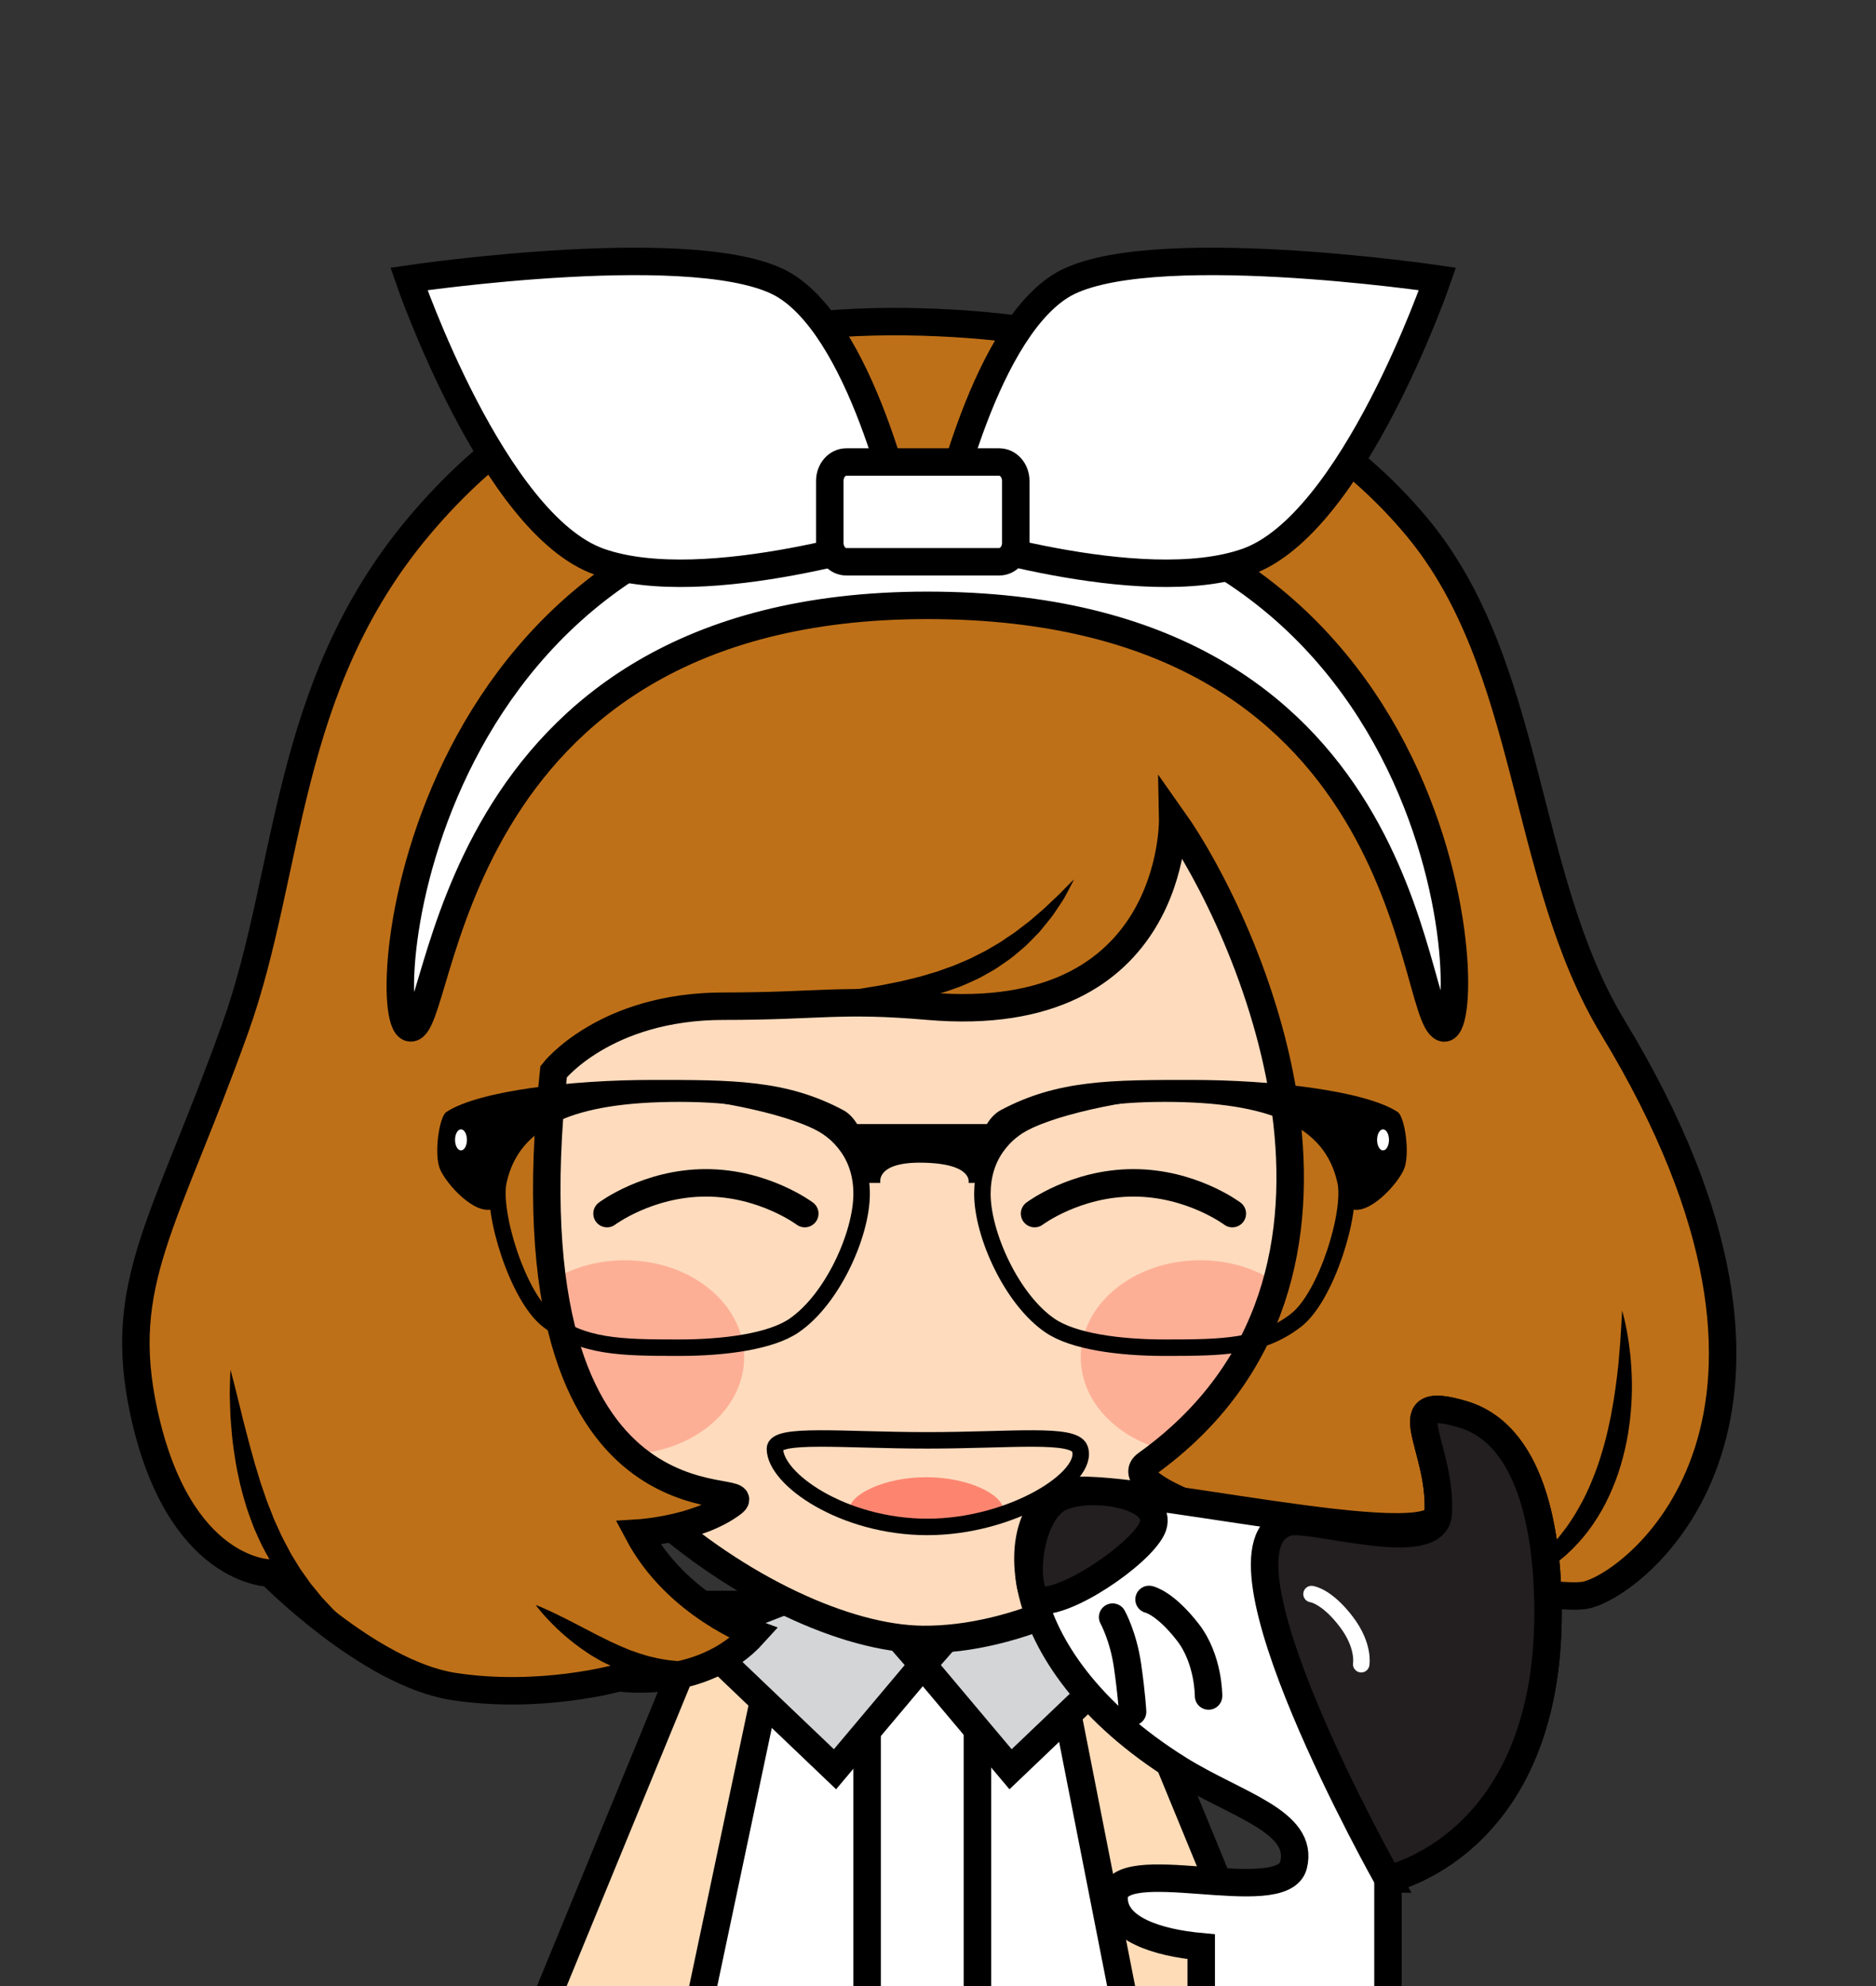 <?xml version="1.0" encoding="utf-8"?>
<!-- Generator: Adobe Illustrator 17.0.0, SVG Export Plug-In . SVG Version: 6.00 Build 0)  -->
<!DOCTYPE svg PUBLIC "-//W3C//DTD SVG 1.1//EN" "http://www.w3.org/Graphics/SVG/1.1/DTD/svg11.dtd">
<svg version="1.1" id="Layer_7" xmlns="http://www.w3.org/2000/svg" xmlns:xlink="http://www.w3.org/1999/xlink" x="0px" y="0px"
	 width="341.5px" height="361.618px" viewBox="0 0 341.5 361.618" enable-background="new 0 0 341.5 361.618" xml:space="preserve">
<rect x="0" y="0" width="341.5" height="361.618" fill="#333333" stroke="none"/>
<g id="body">
	<polygon fill="#FEDCB8" stroke="#000000" stroke-width="5" stroke-miterlimit="10" points="129,292.118 99,365.118 133,365.118 
		151.99,292.118 	"/>
	<polygon fill="#FEDCB8" stroke="#000000" stroke-width="5" stroke-miterlimit="10" points="200.99,292.118 230.99,365.118 
		196.99,365.118 178,292.118 	"/>
	<polygon fill="#FFFFFF" stroke="#000000" stroke-width="5" stroke-linecap="round" stroke-miterlimit="10" points="141,300.118 
		126,371.118 205.959,371.118 192,300.118 	"/>
	<g id="Layer_22">
		
			<rect x="157.845" y="300.485" fill="#FFFFFF" stroke="#000000" stroke-width="5" stroke-linecap="round" stroke-miterlimit="10" width="20.082" height="70.633"/>
	</g>
	<polygon fill="#D3D5D6" stroke="#000000" stroke-width="5" stroke-linecap="round" stroke-miterlimit="10" points="136,294.118 
		130,301.118 152,322.118 167.979,303.118 154,287.118 	"/>
	<polygon fill="#D3D5D6" stroke="#000000" stroke-width="5" stroke-linecap="round" stroke-miterlimit="10" points="
		199.959,294.118 205.959,301.118 183.959,322.118 167.979,303.118 181.959,287.118 	"/>
</g>
<g id="Layer_3">
	<path fill="#FEDBBD" stroke="#000000" stroke-width="5" stroke-miterlimit="10" d="M246.948,216.737
		c0,45.147-45.376,82.048-78.968,81.746c-27.928-0.251-78.968-36.599-78.968-81.746s35.355-81.746,78.968-81.746
		S246.948,171.59,246.948,216.737z"/>
</g>
<g id="Layer_14">
	<ellipse opacity="0.5" fill="#FD8570" cx="113.722" cy="247.115" rx="21.736" ry="17.664"/>
	<ellipse opacity="0.5" fill="#FD8570" cx="218.471" cy="247.115" rx="21.736" ry="17.664"/>
</g>
<g id="hair">
	<g id="Layer_2">
		<path fill="#BE7018" stroke="#000000" stroke-width="5" stroke-miterlimit="10" d="M167.979,58.626
			c-31.963-0.931-66.082,6.6-91.805,37.302c-24.603,29.365-23.161,62.758-33.333,91.19c-12.733,35.59-21.745,46.368-16.667,69.921
			c6.349,29.449,23.016,29.365,23.016,29.365s17.885,18.239,33.333,20.635c15.873,2.462,30.159-1.587,30.159-1.587
			s15.123,2.381,24.551-8.063c0,0-14.07-5.1-21.062-18.271c0,0,10.796-0.651,17.145-5.413c6.349-4.762-42.063,9.524-32.54-78.592
			c0,0,9.29-11.921,30.952-11.921c17.46,0,21.144-1.392,37.214,0c45.325,3.926,44.532-34.09,44.532-34.09
			c13.492,19.048,42.857,83.333-4.762,117.46c-9.826,7.042,70.635,26.19,80.159,23.81s47.619-32.54,4.762-103.254
			c-16.708-27.568-14.646-65.906-35.714-91.19C233.997,67.216,196.961,59.47,167.979,58.626z"/>
	</g>
	<g id="Layer_11">
		<g>
			<path d="M144.5,181.686c0,0,0.912-0.163,2.506-0.368c1.578-0.206,3.832-0.5,6.537-0.852c0.669-0.1,1.366-0.204,2.088-0.312
				c0.721-0.1,1.464-0.197,2.221-0.346c0.758-0.125,1.536-0.254,2.332-0.385c0.787-0.156,1.591-0.316,2.408-0.479
				c1.641-0.287,3.284-0.76,4.969-1.155c0.827-0.245,1.66-0.492,2.497-0.74c0.841-0.232,1.643-0.575,2.469-0.856
				c0.834-0.263,1.632-0.604,2.423-0.955c0.791-0.351,1.607-0.643,2.353-1.06c0.754-0.399,1.531-0.749,2.265-1.154
				c0.724-0.425,1.44-0.845,2.144-1.258c0.714-0.403,1.341-0.91,2.011-1.332c0.33-0.22,0.656-0.437,0.978-0.652
				c0.307-0.237,0.61-0.471,0.908-0.702c0.604-0.461,1.192-0.909,1.761-1.342c0.546-0.468,1.073-0.92,1.579-1.354
				c1.032-0.856,1.91-1.722,2.711-2.478c0.402-0.379,0.779-0.734,1.127-1.062c0.334-0.344,0.64-0.66,0.917-0.946
				c1.113-1.143,1.796-1.781,1.796-1.781s-0.391,0.831-1.159,2.257c-0.193,0.357-0.408,0.752-0.641,1.182
				c-0.248,0.421-0.553,0.85-0.861,1.324c-0.622,0.945-1.311,2.033-2.231,3.089c-0.445,0.545-0.908,1.113-1.387,1.7
				c-0.53,0.545-1.078,1.108-1.642,1.687c-0.284,0.289-0.571,0.585-0.875,0.869c-0.317,0.27-0.638,0.544-0.962,0.82
				c-0.656,0.545-1.306,1.135-2.032,1.649c-0.733,0.507-1.478,1.022-2.232,1.543c-0.768,0.501-1.593,0.931-2.408,1.392
				c-0.807,0.481-1.672,0.857-2.538,1.241c-0.862,0.393-1.731,0.779-2.633,1.074c-0.9,0.296-1.783,0.653-2.693,0.893
				c-0.91,0.237-1.816,0.473-2.715,0.708c-0.902,0.21-1.809,0.351-2.7,0.515c-0.889,0.178-1.773,0.291-2.646,0.373
				c-0.871,0.085-1.724,0.208-2.563,0.252c-0.838,0.036-1.657,0.071-2.455,0.105c-1.593,0.091-3.099-0.024-4.482-0.045
				c-1.384-0.03-2.655-0.184-3.773-0.277c-1.122-0.078-2.081-0.251-2.877-0.363C145.408,181.869,144.5,181.686,144.5,181.686z"/>
		</g>
		<g>
			<path d="M41.952,249.421c0,0,0.279,0.926,0.688,2.557c0.391,1.639,1.004,3.948,1.655,6.704c0.376,1.371,0.727,2.867,1.157,4.424
				c0.441,1.555,0.851,3.205,1.39,4.868c0.274,0.83,0.479,1.698,0.79,2.537c0.29,0.845,0.584,1.701,0.88,2.563
				c0.295,0.861,0.676,1.692,0.993,2.553c0.309,0.866,0.692,1.698,1.085,2.525c0.705,1.697,1.612,3.278,2.45,4.865
				c0.477,0.757,0.941,1.515,1.392,2.271c0.46,0.75,1.01,1.421,1.485,2.134c0.251,0.346,0.476,0.71,0.743,1.033
				c0.268,0.324,0.533,0.645,0.795,0.963c0.535,0.627,1.001,1.299,1.562,1.854c1.087,1.142,2.081,2.28,3.135,3.195
				c0.514,0.477,1.006,0.933,1.474,1.368c0.494,0.41,0.962,0.799,1.402,1.164c0.44,0.37,0.862,0.705,1.238,1.039
				c0.391,0.312,0.766,0.576,1.098,0.828c1.334,0.998,2.089,1.618,2.089,1.618s-0.908-0.306-2.486-0.928
				c-0.392-0.16-0.835-0.323-1.304-0.528c-0.462-0.218-0.947-0.481-1.475-0.749c-0.529-0.273-1.091-0.564-1.684-0.87
				c-0.578-0.334-1.15-0.739-1.77-1.135c-0.602-0.418-1.287-0.789-1.897-1.299c-0.622-0.5-1.264-1.017-1.925-1.549
				c-0.681-0.516-1.25-1.182-1.906-1.792c-0.65-0.618-1.286-1.277-1.867-2.005c-0.591-0.718-1.229-1.427-1.781-2.209
				c-0.549-0.785-1.098-1.586-1.642-2.401c-0.997-1.676-1.989-3.405-2.77-5.219c-0.413-0.899-0.812-1.802-1.132-2.728
				c-0.337-0.919-0.686-1.834-0.972-2.754c-0.55-1.848-1.078-3.669-1.425-5.46c-0.421-1.778-0.656-3.52-0.906-5.164
				c-0.245-1.644-0.337-3.214-0.474-4.652c-0.121-1.441-0.141-2.773-0.182-3.944c-0.061-1.172-0.008-2.19-0.002-3.031
				C41.886,250.387,41.952,249.421,41.952,249.421z"/>
		</g>
		<g>
			<path d="M295.291,238.61c0,0,0.063,0.235,0.18,0.677c0.102,0.444,0.296,1.085,0.451,1.924c0.177,0.836,0.377,1.856,0.545,3.033
				c0.17,1.177,0.342,2.512,0.44,3.977c0.104,1.465,0.185,3.06,0.157,4.75c-0.016,1.691-0.123,3.477-0.322,5.321
				c-0.222,1.841-0.502,3.747-0.962,5.655c-0.449,1.909-0.999,3.835-1.718,5.711c-0.733,1.868-1.547,3.717-2.552,5.437
				c-0.993,1.724-2.101,3.352-3.324,4.808c-1.235,1.444-2.513,2.771-3.872,3.858c-0.651,0.573-1.361,1.041-2.011,1.525
				c-0.692,0.433-1.346,0.864-2.003,1.229c-1.305,0.745-2.562,1.3-3.69,1.726c-0.571,0.2-1.094,0.405-1.591,0.556
				c-0.502,0.133-0.963,0.256-1.379,0.367c-0.82,0.243-1.505,0.298-1.948,0.397c-0.45,0.073-0.69,0.112-0.69,0.112
				s0.215-0.115,0.619-0.331c0.4-0.219,1.003-0.493,1.729-0.919c0.363-0.207,0.764-0.436,1.201-0.686
				c0.423-0.266,0.88-0.555,1.369-0.863c0.961-0.632,2.001-1.396,3.091-2.26c1.074-0.888,2.178-1.904,3.251-3.057
				c1.101-1.125,2.112-2.444,3.116-3.821c0.993-1.391,1.88-2.921,2.729-4.503c0.833-1.592,1.565-3.276,2.218-4.993
				c0.679-1.709,1.198-3.486,1.7-5.239c0.492-1.758,0.868-3.525,1.223-5.242c0.66-3.445,1.087-6.725,1.375-9.564
				c0.119-1.427,0.228-2.735,0.325-3.894c0.073-1.169,0.136-2.187,0.189-3.026C295.234,239.579,295.291,238.61,295.291,238.61z"/>
		</g>
		<g>
			<path d="M97.5,292.205c0,0,0.549,0.192,1.461,0.594c0.913,0.405,2.198,0.994,3.682,1.745c1.494,0.742,3.196,1.648,4.998,2.58
				c0.456,0.223,0.909,0.463,1.368,0.707c0.462,0.227,0.929,0.458,1.401,0.69c0.464,0.246,0.944,0.46,1.42,0.674
				c0.477,0.21,0.947,0.461,1.433,0.642l1.437,0.597c0.483,0.172,0.963,0.343,1.44,0.512c0.962,0.293,1.905,0.621,2.844,0.804
				c0.932,0.25,1.855,0.355,2.739,0.515c0.887,0.066,1.741,0.213,2.541,0.21c0.404,0.022,0.791,0.042,1.159,0.062
				c0.372-0.001,0.726-0.002,1.058-0.003c0.668-0.006,1.267,0.013,1.754-0.025c0.981-0.041,1.572-0.023,1.572-0.023
				s-0.479,0.314-1.37,0.793c-0.442,0.252-0.997,0.516-1.659,0.757c-0.332,0.129-0.685,0.266-1.057,0.411
				c-0.386,0.106-0.791,0.218-1.215,0.334c-0.85,0.257-1.806,0.353-2.825,0.496c-1.018,0.042-2.115,0.115-3.233-0.02
				c-0.564-0.035-1.135-0.1-1.699-0.221c-0.564-0.114-1.156-0.189-1.713-0.369c-0.562-0.166-1.136-0.318-1.698-0.508l-1.648-0.645
				c-1.064-0.49-2.138-0.977-3.105-1.574c-0.997-0.558-1.919-1.18-2.795-1.8c-1.747-1.243-3.248-2.542-4.48-3.711
				c-1.22-1.192-2.185-2.227-2.822-2.994C97.842,292.676,97.5,292.205,97.5,292.205z"/>
		</g>
	</g>
</g>
<g id="dog">
	<g id="Layer_18">
		<path fill="#FFFFFF" stroke="#000000" stroke-width="5" stroke-miterlimit="10" d="M281.802,293.575
			c0-12.257-2.135-32.061-15.469-36.061c-13.333-4-3.796,5.71-4.531,18.061c-0.469,7.876-58.198-6.211-67.667-4
			c-10.893,2.543-12.527,29.964,20.449,50.543c10.429,6.508,22.885,9.457,20.885,17.457s-32.667-2.667-32.667,6
			c0,5.568,7.705,8.106,15.865,8.858l0,0v14.352h34v-26.667C252.667,342.118,281.802,336.118,281.802,293.575z"/>
		<path fill="#231F20" stroke="#000000" stroke-width="5" stroke-miterlimit="10" d="M281.802,293.575
			c0-12.257-2.135-32.061-15.469-36.061c-13.333-4-3.796,5.71-4.531,18.061c-0.469,7.876-23.066,0.406-27.342,1.565
			c-15.989,4.337,18.207,64.978,18.207,64.978S281.802,336.118,281.802,293.575z"/>
	</g>
	<g id="Layer_19">
		<path fill="#231F20" stroke="#000000" stroke-width="5" stroke-miterlimit="10" d="M210,277.451
			c-0.793,4.177-14.422,13.953-20.333,13.953c-3.882,0-3.05-15.953,3.469-18.829C198.544,270.188,211.029,272.031,210,277.451z"/>
	</g>
	<g id="Layer_20">
		<path fill="none" stroke="#000000" stroke-width="5" stroke-linecap="round" stroke-miterlimit="10" d="M202.538,294.421
			c0,0,1.937,3.468,2.709,8.817c0.772,5.349,0.924,8.422,0.924,8.422"/>
		<path fill="none" stroke="#000000" stroke-width="5" stroke-linecap="round" stroke-miterlimit="10" d="M209.168,291.2
			c0,0,2.892,0.583,7.088,6.009c3.796,4.908,3.744,11.572,3.744,11.572"/>
		<path fill="none" stroke="#FFFFFF" stroke-width="3" stroke-linecap="round" stroke-miterlimit="10" d="M238.745,290.222
			c0,0,2.758,0.311,6.378,5.108c3.274,4.339,2.667,7.666,2.667,7.666"/>
	</g>
</g>
<g id="hair_band">
	<g id="Layer_4">
		<path fill="#FFFFFF" stroke="#000000" stroke-width="5" stroke-miterlimit="10" d="M74.587,187.118
			c6.349,1.667,5.056-76.905,94.203-76.905s87.543,74.444,93.892,76.905c6.349,2.46,4.047-98.333-94.703-98.333
			C75.381,88.784,68.238,185.451,74.587,187.118z"/>
	</g>
	<g id="Layer_6">
		<path fill="#FFFFFF" stroke="#000000" stroke-width="5" stroke-miterlimit="10" d="M261.667,50.784c0,0-54-8-68.667,1.333
			s-21.889,44.96-21.889,44.96s36.556,12.024,55.889,5.199S261.667,50.784,261.667,50.784z"/>
		<path fill="#FFFFFF" stroke="#000000" stroke-width="5" stroke-miterlimit="10" d="M74.444,50.784c0,0,54-8,68.667,1.333
			S165,97.078,165,97.078s-36.556,12.024-55.889,5.199S74.444,50.784,74.444,50.784z"/>
	</g>
	<g id="Layer_5">
		<path fill="#FFFFFF" stroke="#000000" stroke-width="5" stroke-miterlimit="10" d="M184.905,98.845c0,1.895-1.343,3.432-3,3.432
			h-27.851c-1.657,0-3-1.537-3-3.432V87.55c0-1.895,1.343-3.432,3-3.432h27.851c1.657,0,3,1.537,3,3.432V98.845z"/>
	</g>
</g>
<g id="face">
	<path fill="#FD8570" d="M182.609,274.877c0,2.722-6.27,3.928-14.005,3.928s-14.005-1.206-14.005-3.928s6.27-5.928,14.005-5.928
		S182.609,272.155,182.609,274.877z"/>
	<path fill="none" stroke="#000000" stroke-width="5" stroke-linecap="round" stroke-miterlimit="10" d="M110.5,220.954
		c0,0,7.442-5.6,18-5.6s18,5.6,18,5.6"/>
	<path fill="none" stroke="#000000" stroke-width="5" stroke-linecap="round" stroke-miterlimit="10" d="M224.33,220.954
		c0,0-7.442-5.6-18-5.6s-18,5.6-18,5.6"/>
	<path fill="none" stroke="#000000" stroke-width="3" stroke-linecap="round" stroke-miterlimit="10" d="M196.566,263.761
		c1.894,5.21-12.424,14.239-27.75,14.239s-27.75-8.695-27.75-14.239c0-2.932,12.424-1.524,27.75-1.524
		S195.5,260.829,196.566,263.761z"/>
</g>
<g id="glasses">
	<g id="Layer_8">
		<path fill="none" stroke="#000000" stroke-width="3" stroke-miterlimit="10" d="M156.845,217.362
			c0,7.403-5.345,19.256-12.345,24.006c-4.179,2.836-12.44,4-20.899,4c-10.769,0-17.539-0.123-23.851-5
			c-5.5-4.25-10.251-19.619-9.004-25.314c2.504-11.436,13.591-15.941,32.921-15.941S156.845,204.198,156.845,217.362z"/>
		<path fill="none" stroke="#000000" stroke-width="3" stroke-miterlimit="10" d="M178.832,217.362
			c0,7.403,5.345,19.256,12.345,24.006c4.179,2.836,12.44,4,20.899,4c10.769,0,17.539-0.123,23.851-5
			c5.5-4.25,10.251-19.619,9.004-25.314c-2.504-11.436-13.591-15.941-32.921-15.941S178.832,204.198,178.832,217.362z"/>
	</g>
	<g id="Layer_9">
		<path d="M89.75,220.118c-3.333,1.167-8.489-4.518-9.648-7.25c-1.152-2.717-0.16-9.559,1.153-10.417
			c5.994-3.916,22.994-5.833,37.494-5.833s24.333-0.061,34.75,5.495c4.774,2.547,5.25,12.755,5.25,12.755s-3.75-4.75-8.75-8.25
			s-19.75-6.5-29.25-7s-20.583,3.083-24.583,7.083S92,216.118,89.75,220.118z"/>
		<ellipse fill="#FFFFFF" cx="83.917" cy="207.534" rx="1.083" ry="1.917"/>
		<path d="M245.928,220.118c3.333,1.167,8.489-4.518,9.648-7.25c1.152-2.717,0.16-9.559-1.153-10.417
			c-5.994-3.916-22.994-5.833-37.494-5.833s-24.333-0.061-34.75,5.495c-4.774,2.547-5.25,12.755-5.25,12.755s3.75-4.75,8.75-8.25
			s19.75-6.5,29.25-7s20.583,3.083,24.583,7.083S243.678,216.118,245.928,220.118z"/>
		<ellipse fill="#FFFFFF" cx="251.761" cy="207.534" rx="1.083" ry="1.917"/>
	</g>
	<g id="Layer_10">
		<path d="M153.599,204.658h28.01l-1.768,10.706h-3.535c0,0,0.955-3.502-8.311-3.68c-8.685-0.167-7.733,3.68-7.733,3.68h-3.797
			L153.599,204.658z"/>
	</g>
</g>
</svg>
